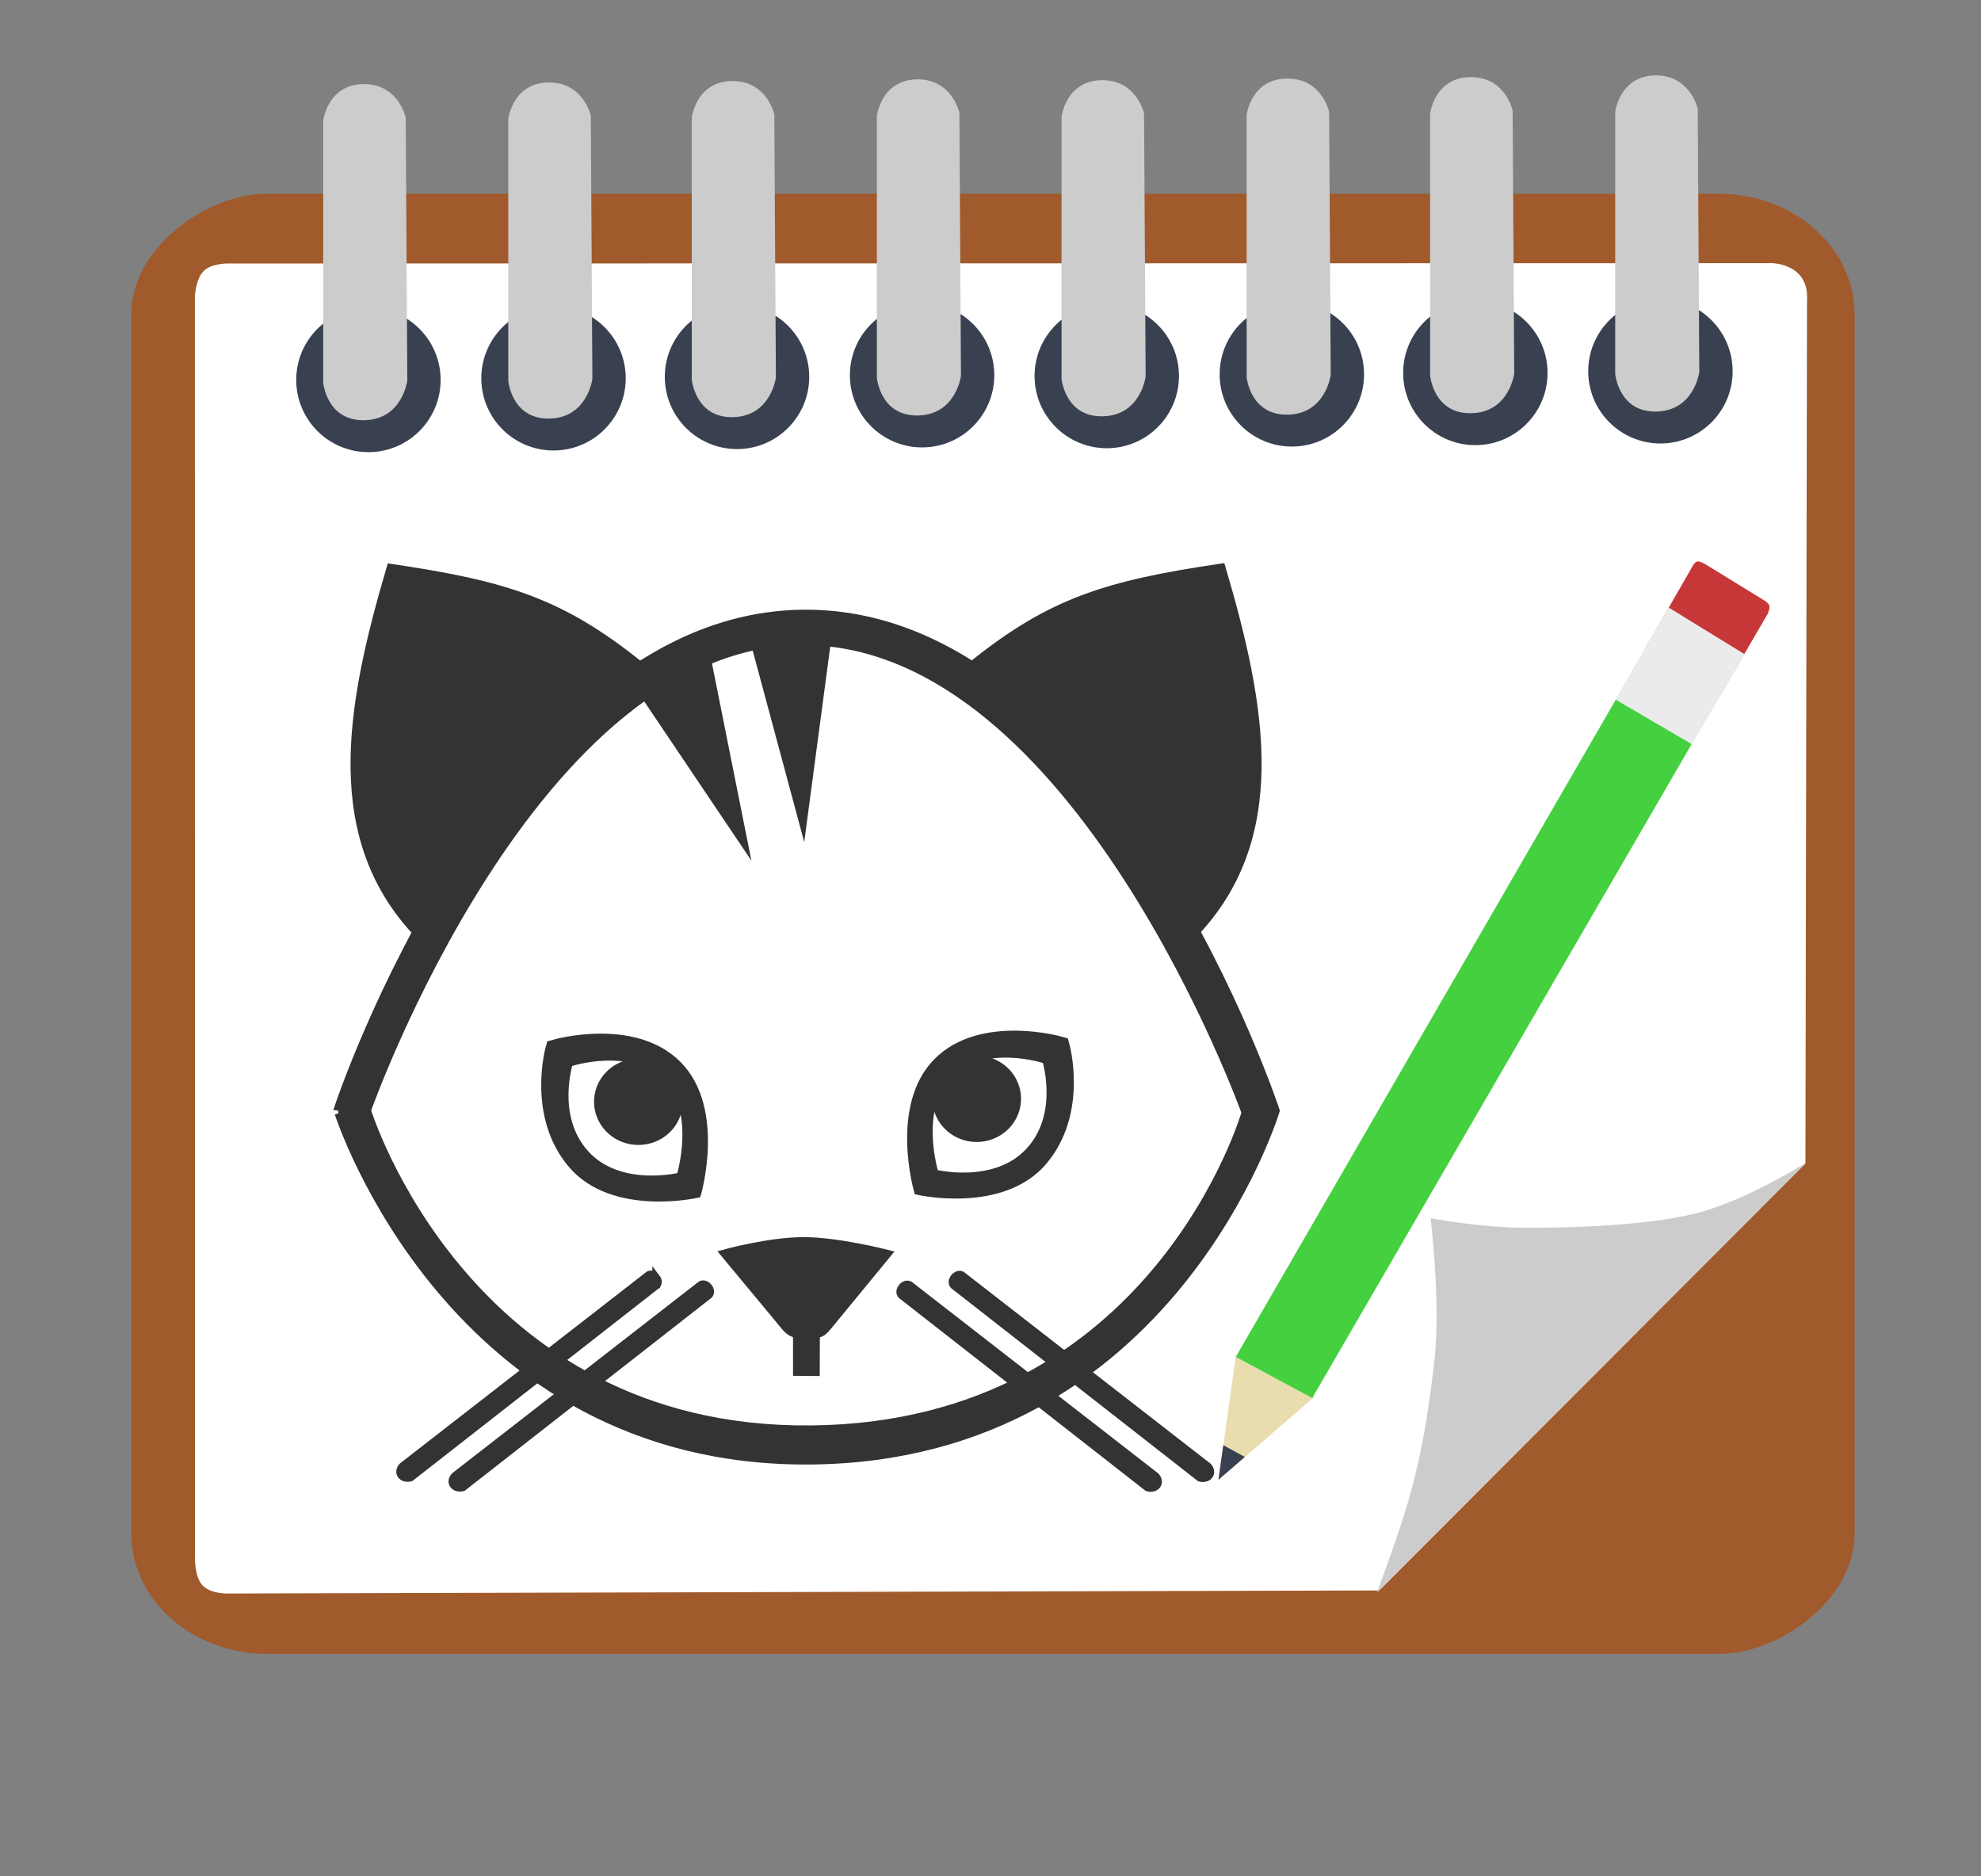<?xml version="1.0" encoding="UTF-8" standalone="no"?>
<svg
   xmlns:dc="http://purl.org/dc/elements/1.1/"
   xmlns:cc="http://creativecommons.org/ns#"
   xmlns:rdf="http://www.w3.org/1999/02/22-rdf-syntax-ns#"
   xmlns:svg="http://www.w3.org/2000/svg"
   xmlns="http://www.w3.org/2000/svg"
   xmlns:sodipodi="http://sodipodi.sourceforge.net/DTD/sodipodi-0.dtd"
   xmlns:inkscape="http://www.inkscape.org/namespaces/inkscape"
   viewBox="0 0 320 303"
   height="303"
   width="320"
   version="1.1"
   id="svg2"
   inkscape:version="0.91 r13725"
   sodipodi:docname="welcome.svg"
   inkscape:export-filename="/home/trlinux/yaliTema/gui/pics/welcome.png"
   inkscape:export-xdpi="90"
   inkscape:export-ydpi="90">
  <rect x="0" y="0" width="320" height="303" fill="#808080" stroke="none"/>
  <sodipodi:namedview
     pagecolor="#ffffff"
     bordercolor="#666666"
     borderopacity="1"
     objecttolerance="10"
     gridtolerance="10"
     guidetolerance="10"
     inkscape:pageopacity="0"
     inkscape:pageshadow="2"
     inkscape:window-width="1366"
     inkscape:window-height="711"
     id="namedview18"
     showgrid="false"
     inkscape:zoom="0.57452426"
     inkscape:cx="186.53766"
     inkscape:cy="315.70662"
     inkscape:window-x="0"
     inkscape:window-y="0"
     inkscape:window-maximized="1"
     inkscape:current-layer="svg2" />
  <defs
     id="defs6">
    <filter
       height="1.096"
       y="-0.048"
       width="1.096"
       x="-0.048"
       id="filter4329"
       style="color-interpolation-filters:sRGB">
      <feGaussianBlur
         id="feGaussianBlur4331"
         stdDeviation="2.132" />
    </filter>
    <filter
       height="1.033"
       y="-0.016"
       width="1.04"
       x="-0.02"
       id="filter4376"
       style="color-interpolation-filters:sRGB">
      <feGaussianBlur
         id="feGaussianBlur4378"
         stdDeviation="1.174" />
    </filter>
    <filter
       height="1.057"
       y="-0.029"
       width="1.063"
       x="-0.032"
       id="filter4436"
       style="color-interpolation-filters:sRGB">
      <feGaussianBlur
         id="feGaussianBlur4438"
         stdDeviation="0.635" />
    </filter>
  </defs>
  <g
     id="g3404"
     transform="matrix(0,0.686,-0.686,0,181.598,-15.254)">
    <rect
       rx="28.399"
       ry="32.089"
       y="-172"
       x="67.833"
       height="405.81"
       width="343.781"
       id="rect3003"
       style="fill:#a05a2c;fill-opacity:1;stroke:none" />
    <path
       sodipodi:nodetypes="cccczcczcccczc"
       inkscape:connector-curvature="0"
       id="path3773"
       d="m 86.237,-158.278 c -2.427,2.985 -2.04,6.926 -2.04,6.926 l 0.071,337.355 0.005,24.732 c 0,0 -0.159,3.868 1.637,5.885 1.796,2.017 6.072,2.206 6.072,2.206 l 296.184,-0.015 c 0,0 4.961,0.273 7.193,-1.682 2.232,-1.955 2.036,-6.299 2.036,-6.299 L 396.666,-60.048 296.148,-160.414 92.683,-160.782 c 0,0 -4.019,-0.478 -6.446,2.507 z"
       style="fill:#ffffff;stroke:none" />
    <path
       sodipodi:nodetypes="czzczzcc"
       inkscape:connector-curvature="0"
       id="path3775"
       d="m 295.959,-160.528 c 0,0 7.582,11.844 11.21,23.355 3.628,11.511 4.129,31.711 4.11,42.599 -0.019,10.888 -2.242,22.42 -2.242,22.42 0,0 19.807,-2.387 33.07,-0.934 13.263,1.453 23.976,3.408 33.444,6.166 9.468,2.758 21.673,7.473 21.673,7.473 z"
       style="fill:#cccccc;stroke:none" />
    <circle
       r="17.002"
       id="path3777"
       style="fill:#394050;fill-opacity:1;stroke:none"
       cx="109.64"
       cy="-126.267" />
    <path
       sodipodi:nodetypes="cczcczc"
       inkscape:connector-curvature="0"
       id="path3779"
       d="m 48.597,-115.617 61.656,0 c 0,0 9.068,-0.783 8.875,-9.716 -0.193,-8.933 -9.342,-10.089 -9.342,-10.089 l -61.937,0.374 c 0,0 -8.023,1.736 -7.847,10.089 0.175,8.353 8.595,9.342 8.595,9.342 z"
       style="fill:#cccccc;stroke:none" />
    <circle
       r="17.002"
       id="path3777-3"
       style="fill:#394050;fill-opacity:1;stroke:none"
       cx="110.032"
       cy="-82.685" />
    <path
       sodipodi:nodetypes="cczcczc"
       inkscape:connector-curvature="0"
       id="path3779-6"
       d="m 48.989,-72.035 61.656,0 c 0,0 9.068,-0.783 8.875,-9.716 -0.193,-8.933 -9.342,-10.089 -9.342,-10.089 l -61.937,0.374 c 0,0 -8.023,1.736 -7.847,10.089 0.175,8.353 8.595,9.342 8.595,9.342 z"
       style="fill:#cccccc;stroke:none" />
    <circle
       r="17.002"
       id="path3777-7"
       style="fill:#394050;fill-opacity:1;stroke:none"
       cx="110.365"
       cy="-39.476" />
    <path
       sodipodi:nodetypes="cczcczc"
       inkscape:connector-curvature="0"
       id="path3779-5"
       d="m 49.322,-28.826 61.656,0 c 0,0 9.068,-0.783 8.875,-9.716 -0.193,-8.933 -9.342,-10.089 -9.342,-10.089 l -61.937,0.374 c 0,0 -8.023,1.736 -7.847,10.089 0.175,8.353 8.595,9.342 8.595,9.342 z"
       style="fill:#cccccc;stroke:none" />
    <circle
       r="17.002"
       id="path3777-3-3"
       style="fill:#394050;fill-opacity:1;stroke:none"
       cx="110.757"
       cy="4.106" />
    <path
       sodipodi:nodetypes="cczcczc"
       inkscape:connector-curvature="0"
       id="path3779-6-5"
       d="m 49.714,14.756 61.656,0 c 0,0 9.068,-0.783 8.875,-9.716 -0.193,-8.933 -9.342,-10.089 -9.342,-10.089 l -61.937,0.374 c 0,0 -8.023,1.736 -7.847,10.089 0.175,8.353 8.595,9.342 8.595,9.342 z"
       style="fill:#cccccc;stroke:none" />
    <circle
       r="17.002"
       id="path3777-6"
       style="fill:#394050;fill-opacity:1;stroke:none"
       cx="110.564"
       cy="47.591" />
    <path
       sodipodi:nodetypes="cczcczc"
       inkscape:connector-curvature="0"
       id="path3779-2"
       d="m 49.521,58.241 61.656,0 c 0,0 9.068,-0.783 8.875,-9.716 -0.193,-8.933 -9.342,-10.089 -9.342,-10.089 l -61.937,0.374 c 0,0 -8.023,1.736 -7.847,10.089 0.175,8.353 8.595,9.342 8.595,9.342 z"
       style="fill:#cccccc;stroke:none" />
    <circle
       r="17.002"
       id="path3777-3-9"
       style="fill:#394050;fill-opacity:1;stroke:none"
       cx="110.956"
       cy="91.173" />
    <path
       sodipodi:nodetypes="cczcczc"
       inkscape:connector-curvature="0"
       id="path3779-6-1"
       d="m 49.913,101.823 61.656,0 c 0,0 9.068,-0.783 8.875,-9.716 -0.193,-8.933 -9.342,-10.089 -9.342,-10.089 l -61.937,0.374 c 0,0 -8.023,1.736 -7.847,10.089 0.175,8.353 8.595,9.342 8.595,9.342 z"
       style="fill:#cccccc;stroke:none" />
    <circle
       r="17.002"
       id="path3777-7-2"
       style="fill:#394050;fill-opacity:1;stroke:none"
       cx="111.289"
       cy="134.382" />
    <path
       sodipodi:nodetypes="cczcczc"
       inkscape:connector-curvature="0"
       id="path3779-5-7"
       d="m 50.246,145.032 61.656,0 c 0,0 9.068,-0.783 8.875,-9.716 -0.193,-8.933 -9.342,-10.089 -9.342,-10.089 l -61.937,0.374 c 0,0 -8.023,1.736 -7.847,10.089 0.175,8.353 8.595,9.342 8.595,9.342 z"
       style="fill:#cccccc;stroke:none" />
    <circle
       r="17.002"
       id="path3777-3-3-0"
       style="fill:#394050;fill-opacity:1;stroke:none"
       cx="111.681"
       cy="177.964" />
    <path
       sodipodi:nodetypes="cczcczc"
       inkscape:connector-curvature="0"
       id="path3779-6-5-9"
       d="m 50.638,188.614 61.656,0 c 0,0 9.068,-0.783 8.875,-9.716 -0.193,-8.933 -9.342,-10.089 -9.342,-10.089 l -61.937,0.374 c 0,0 -8.023,1.736 -7.847,10.089 0.175,8.353 8.595,9.342 8.595,9.342 z"
       style="fill:#cccccc;stroke:none" />
  </g>
  <g
     id="g3397"
     transform="matrix(0.38,0,0,0.38,0.392,67.163)">
    <path
       sodipodi:nodetypes="cccc"
       inkscape:connector-curvature="0"
       id="path3868"
       d="m 516.937,452.189 40.613,-35.151 -33.293,-17.175 z"
       style="fill:#e9ddaf;stroke:none" />
    <path
       sodipodi:nodetypes="cccc"
       inkscape:connector-curvature="0"
       id="path3868-3"
       d="m 516.898,452.184 11.238,-9.726 -9.16,-5.002 z"
       style="fill:#394050;stroke:none" />
    <path
       sodipodi:nodetypes="ccccc"
       inkscape:connector-curvature="0"
       id="path3888"
       d="M 524.283,399.941 695.426,103.991 727.188,123.796 556.792,417.41 Z"
       style="fill:#45d03f;fill-opacity:1;stroke:none" />
    <path
       sodipodi:nodetypes="cczcczccc"
       inkscape:connector-curvature="0"
       id="path3888-6-0"
       d="m 697.725,99.946 20.298,-35.29 c 0,0 1.11,-2.434 2.379,-2.765 1.269,-0.331 3.964,1.448 3.964,1.448 l 24.1,14.809 c 0,0 2.273,1.29 2.642,2.459 0.37,1.169 -0.778,3.668 -0.778,3.668 L 730.142,118.91 Z"
       style="fill:#c83737;fill-opacity:1;stroke:none" />
    <path
       sodipodi:nodetypes="ccccc"
       inkscape:connector-curvature="0"
       id="path3888-6"
       d="M 685.764,120.597 708.278,81.454 740.507,101.259 718.18,139.561 Z"
       style="fill:#ebebeb;fill-opacity:1;stroke:none" />
  </g>
  <path
     inkscape:connector-curvature="0"
     id="path4218"
     d="m 102.07,114.029 19.183,30.262 2.825,-1.264 -7.138,-37.622 -3.197,0.967 5.8,29.667 -15.317,-24.239 z"
     style="fill:#333333;fill-opacity:1;fill-rule:evenodd;stroke:#333333;stroke-width:1.253;stroke-linecap:butt;stroke-linejoin:miter;stroke-miterlimit:4;stroke-dasharray:none;stroke-opacity:1" />
  <path
     inkscape:connector-curvature="0"
     id="path4235"
     d="m 118.582,105.458 9.659,36.305 3.197,-0.372 2.974,-37.771 -3.197,-0.297 -2.156,29.072 -7.584,-28.105 z"
     style="fill:#333333;fill-opacity:1;fill-rule:evenodd;stroke:#333333;stroke-width:1.253;stroke-linecap:butt;stroke-linejoin:miter;stroke-miterlimit:4;stroke-dasharray:none;stroke-opacity:1" />
  <path
     style="fill:#333333;fill-opacity:1;fill-rule:evenodd;stroke:#333333;stroke-width:1.253;stroke-linecap:butt;stroke-linejoin:miter;stroke-miterlimit:4;stroke-dasharray:none;stroke-opacity:1"
     d="m 192.278,151.415 -2.261,-4.048 c 11.9,-8.938 11.391,-30.599 4.784,-51.418 -14.826,1.612 -23.659,4.802 -34.069,14.3 l -3.689,-2.846 c 12.796,-10.302 21.807,-13.034 40.282,-15.766 6.624,22.45 10.62,44.058 -5.047,59.778 z"
     id="path4201-7"
     inkscape:connector-curvature="0"
     sodipodi:nodetypes="ccccccc" />
  <path
     style="fill:#333333;fill-opacity:1;fill-rule:evenodd;stroke:#333333;stroke-width:1.253;stroke-linecap:butt;stroke-linejoin:miter;stroke-miterlimit:4;stroke-dasharray:none;stroke-opacity:1"
     d="m 68.137,151.462 2.261,-4.048 c -11.9,-8.938 -11.391,-30.599 -4.784,-51.419 14.826,1.612 23.659,4.802 34.069,14.301 l 3.689,-2.846 C 90.575,97.147 81.564,94.415 63.089,91.684 56.465,114.133 52.469,135.742 68.137,151.462 Z"
     id="path4201"
     inkscape:connector-curvature="0"
     sodipodi:nodetypes="ccccccc" />
  <path
     style="fill:#ffffff;fill-rule:evenodd;stroke:#000000;stroke-width:2.039px;stroke-linecap:butt;stroke-linejoin:miter;stroke-opacity:1"
     d="M 129.931,233.643 110.272,232.551 89.157,221.63 68.771,201.971 56.029,177.58 73.867,139.718 l 22.935,-25.848 22.571,-12.742 12.742,0 24.391,8.737 28.396,26.576 14.926,35.313 4.005,9.465 -11.65,20.387 -16.382,16.746 -20.387,12.014 z"
     id="path3443"
     inkscape:connector-curvature="0" />
  <path
     style="fill:#333333;fill-opacity:1;fill-rule:evenodd;stroke:#333333;stroke-width:1.253;stroke-linecap:butt;stroke-linejoin:miter;stroke-miterlimit:4;stroke-dasharray:none;stroke-opacity:1"
     d="m 54.679,179.794 4.638,-0.409 c 0,0 15.998,51.978 71.676,51.452 55.678,-0.526 70.189,-51.155 70.189,-51.155 0,0 -27.138,-75.703 -71.055,-76.126 -43.983,-0.424 -70.849,75.823 -70.849,75.823 l -4.6,-0.635 c 0,0 26.602,-80.033 75.844,-79.649 49.242,0.384 75.568,80.29 75.568,80.29 0,0 -16.855,55.949 -75.096,56.508 -58.241,0.559 -76.314,-56.099 -76.314,-56.099 z"
     id="path4199"
     inkscape:connector-curvature="0"
     sodipodi:nodetypes="cczcscczczc" />
  <path
     style="fill:#333333;fill-opacity:1;fill-rule:evenodd;stroke:#333333;stroke-width:1.253;stroke-linecap:butt;stroke-linejoin:miter;stroke-miterlimit:4;stroke-dasharray:none;stroke-opacity:1"
     d="m 89.481,168.526 c 0,0 12.915,-3.714 20.018,3.441 7.103,7.155 3.12,20.858 3.12,20.858 0,0 -13.552,3.097 -20.253,-4.781 -6.7,-7.878 -3.597,-18.858 -3.597,-18.858 l 3.216,2.207 c 0,0 -2.946,8.948 2.606,15 5.553,6.052 15.317,3.599 15.317,3.599 0,0 3.295,-10.593 -2.379,-16.112 -5.674,-5.519 -15.463,-2.271 -15.463,-2.271 z"
     id="path4237"
     inkscape:connector-curvature="0"
     sodipodi:nodetypes="czczcczczcc" />
  <path
     style="fill:#333333;fill-opacity:1;stroke:#333333;stroke-width:3.135;stroke-linecap:round;stroke-linejoin:round;stroke-miterlimit:4;stroke-dasharray:none;stroke-dashoffset:50;stroke-opacity:1"
     id="path4239"
     sodipodi:type="arc"
     sodipodi:cx="103.12307"
     sodipodi:cy="177.93529"
     sodipodi:rx="5.5958567"
     sodipodi:ry="5.4066253"
     sodipodi:start="0"
     sodipodi:end="6.2784904"
     sodipodi:open="true"
     d="m 108.719,177.935 a 5.596,5.407 0 0 1 -5.589,5.407 5.596,5.407 0 0 1 -5.602,-5.394 5.596,5.407 0 0 1 5.576,-5.419 5.596,5.407 0 0 1 5.615,5.381" />
  <path
     style="fill:#333333;fill-opacity:1;fill-rule:evenodd;stroke:#333333;stroke-width:1.253;stroke-linecap:butt;stroke-linejoin:miter;stroke-miterlimit:4;stroke-dasharray:none;stroke-opacity:1"
     d="m 171.41,168.043 c 0,0 -12.915,-3.714 -20.018,3.441 -7.103,7.155 -3.12,20.858 -3.12,20.858 0,0 13.552,3.097 20.253,-4.781 6.7,-7.878 3.597,-18.858 3.597,-18.858 l -3.216,2.207 c 0,0 2.946,8.948 -2.606,15 -5.553,6.052 -15.317,3.599 -15.317,3.599 0,0 -3.295,-10.593 2.379,-16.112 5.674,-5.519 15.463,-2.271 15.463,-2.271 z"
     id="path4237-7"
     inkscape:connector-curvature="0"
     sodipodi:nodetypes="czczcczczcc" />
  <path
     style="fill:#333333;fill-opacity:1;stroke:#333333;stroke-width:3.135;stroke-linecap:round;stroke-linejoin:round;stroke-miterlimit:4;stroke-dasharray:none;stroke-dashoffset:50;stroke-opacity:1"
     id="path4239-2"
     sodipodi:type="arc"
     sodipodi:cx="-157.7675"
     sodipodi:cy="177.45255"
     sodipodi:rx="5.5958567"
     sodipodi:ry="5.4066253"
     sodipodi:start="0"
     sodipodi:end="6.2784904"
     sodipodi:open="true"
     d="m -152.172,177.453 a 5.596,5.407 0 0 1 -5.589,5.407 5.596,5.407 0 0 1 -5.602,-5.394 5.596,5.407 0 0 1 5.576,-5.419 5.596,5.407 0 0 1 5.615,5.381"
     transform="scale(-1,1)" />
  <path
     style="fill:#333333;fill-opacity:1;fill-rule:evenodd;stroke:#333333;stroke-width:1.253;stroke-linecap:butt;stroke-linejoin:miter;stroke-miterlimit:4;stroke-dasharray:none;stroke-opacity:1"
     d="m 116.991,202.427 c 0,0 7.164,-1.987 12.76,-2.001 5.596,-0.022 13.625,2.055 13.625,2.055 l -9.705,11.806 c -1.026,1.249 -1.239,0.888 -1.858,1.318 l -0.022,5.995 -3.062,-0.022 -0.004,-5.968 c -0.633,-0.446 -0.991,-0.269 -1.899,-1.338 z"
     id="path4265"
     inkscape:connector-curvature="0"
     sodipodi:nodetypes="czcccccccc" />
  <path
     style="fill:#333333;fill-opacity:1;fill-rule:evenodd;stroke:#333333;stroke-width:1.253;stroke-linecap:butt;stroke-linejoin:miter;stroke-miterlimit:4;stroke-dasharray:none;stroke-opacity:1"
     d="m 106.004,206.314 c -0.57,-0.728 -1.192,-0.412 -1.192,-0.412 l -39.785,30.91 c 0,0 -0.727,0.714 -0.207,1.414 0.52,0.7 1.507,0.392 1.507,0.392 l 39.76,-31.082 c 0,0 0.487,-0.494 -0.083,-1.223 z"
     id="path4267"
     inkscape:connector-curvature="0"
     sodipodi:nodetypes="zcczccz" />
  <path
     style="fill:#333333;fill-opacity:1;fill-rule:evenodd;stroke:#333333;stroke-width:1.253;stroke-linecap:butt;stroke-linejoin:miter;stroke-miterlimit:4;stroke-dasharray:none;stroke-opacity:1"
     d="m 114.448,207.892 c -0.57,-0.728 -1.192,-0.412 -1.192,-0.412 l -39.785,30.91 c 0,0 -0.727,0.714 -0.207,1.414 0.52,0.7 1.507,0.393 1.507,0.393 l 39.76,-31.082 c 0,0 0.487,-0.494 -0.083,-1.223 z"
     id="path4267-8"
     inkscape:connector-curvature="0"
     sodipodi:nodetypes="zcczccz" />
  <path
     style="fill:#333333;fill-opacity:1;fill-rule:evenodd;stroke:#333333;stroke-width:1.253;stroke-linecap:butt;stroke-linejoin:miter;stroke-miterlimit:4;stroke-dasharray:none;stroke-opacity:1"
     d="m 154.141,206.346 c 0.57,-0.728 1.192,-0.412 1.192,-0.412 l 39.785,30.91 c 0,0 0.727,0.714 0.207,1.414 -0.52,0.7 -1.507,0.393 -1.507,0.393 l -39.76,-31.082 c 0,0 -0.487,-0.495 0.083,-1.223 z"
     id="path4267-1"
     inkscape:connector-curvature="0"
     sodipodi:nodetypes="zcczccz" />
  <path
     style="fill:#333333;fill-opacity:1;fill-rule:evenodd;stroke:#333333;stroke-width:1.253;stroke-linecap:butt;stroke-linejoin:miter;stroke-miterlimit:4;stroke-dasharray:none;stroke-opacity:1"
     d="m 145.697,207.925 c 0.57,-0.728 1.192,-0.412 1.192,-0.412 l 39.785,30.91 c 0,0 0.727,0.714 0.207,1.414 -0.52,0.7 -1.507,0.392 -1.507,0.392 l -39.76,-31.082 c 0,0 -0.487,-0.494 0.083,-1.222 z"
     id="path4267-8-2"
     inkscape:connector-curvature="0"
     sodipodi:nodetypes="zcczccz" />
  <path
     style="fill:#333333;fill-opacity:1;fill-rule:evenodd;stroke:none;stroke-width:1px;stroke-linecap:butt;stroke-linejoin:miter;stroke-opacity:1"
     d="M 70.531,149.929 85.461,127.533 101.936,110.543 88.035,98.702 64.095,93.296 l -5.663,32.178 5.148,18.02 z"
     id="path3439"
     inkscape:connector-curvature="0" />
  <path
     style="fill:#333333;fill-opacity:1;fill-rule:evenodd;stroke:none;stroke-width:1px;stroke-linecap:butt;stroke-linejoin:miter;stroke-opacity:1"
     d="m 189.846,150.959 -14.931,-22.396 -16.475,-16.99 13.901,-11.841 23.94,-5.406 5.663,32.178 -5.148,18.02 z"
     id="path3439-3"
     inkscape:connector-curvature="0" />
  <path
     style="fill:#333333;fill-opacity:1;fill-rule:evenodd;stroke:none;stroke-width:1px;stroke-linecap:butt;stroke-linejoin:miter;stroke-opacity:1"
     d="m 121.376,138.99 -18.02,-26.758 11.286,-6.917 z"
     id="path4256"
     inkscape:connector-curvature="0" />
  <path
     style="fill:#333333;fill-opacity:1;fill-rule:evenodd;stroke:none;stroke-width:1px;stroke-linecap:butt;stroke-linejoin:miter;stroke-opacity:1"
     d="m 129.909,135.995 -8.384,-31.152 12.917,-2.889 z"
     id="path4256-6"
     inkscape:connector-curvature="0" />
</svg>
